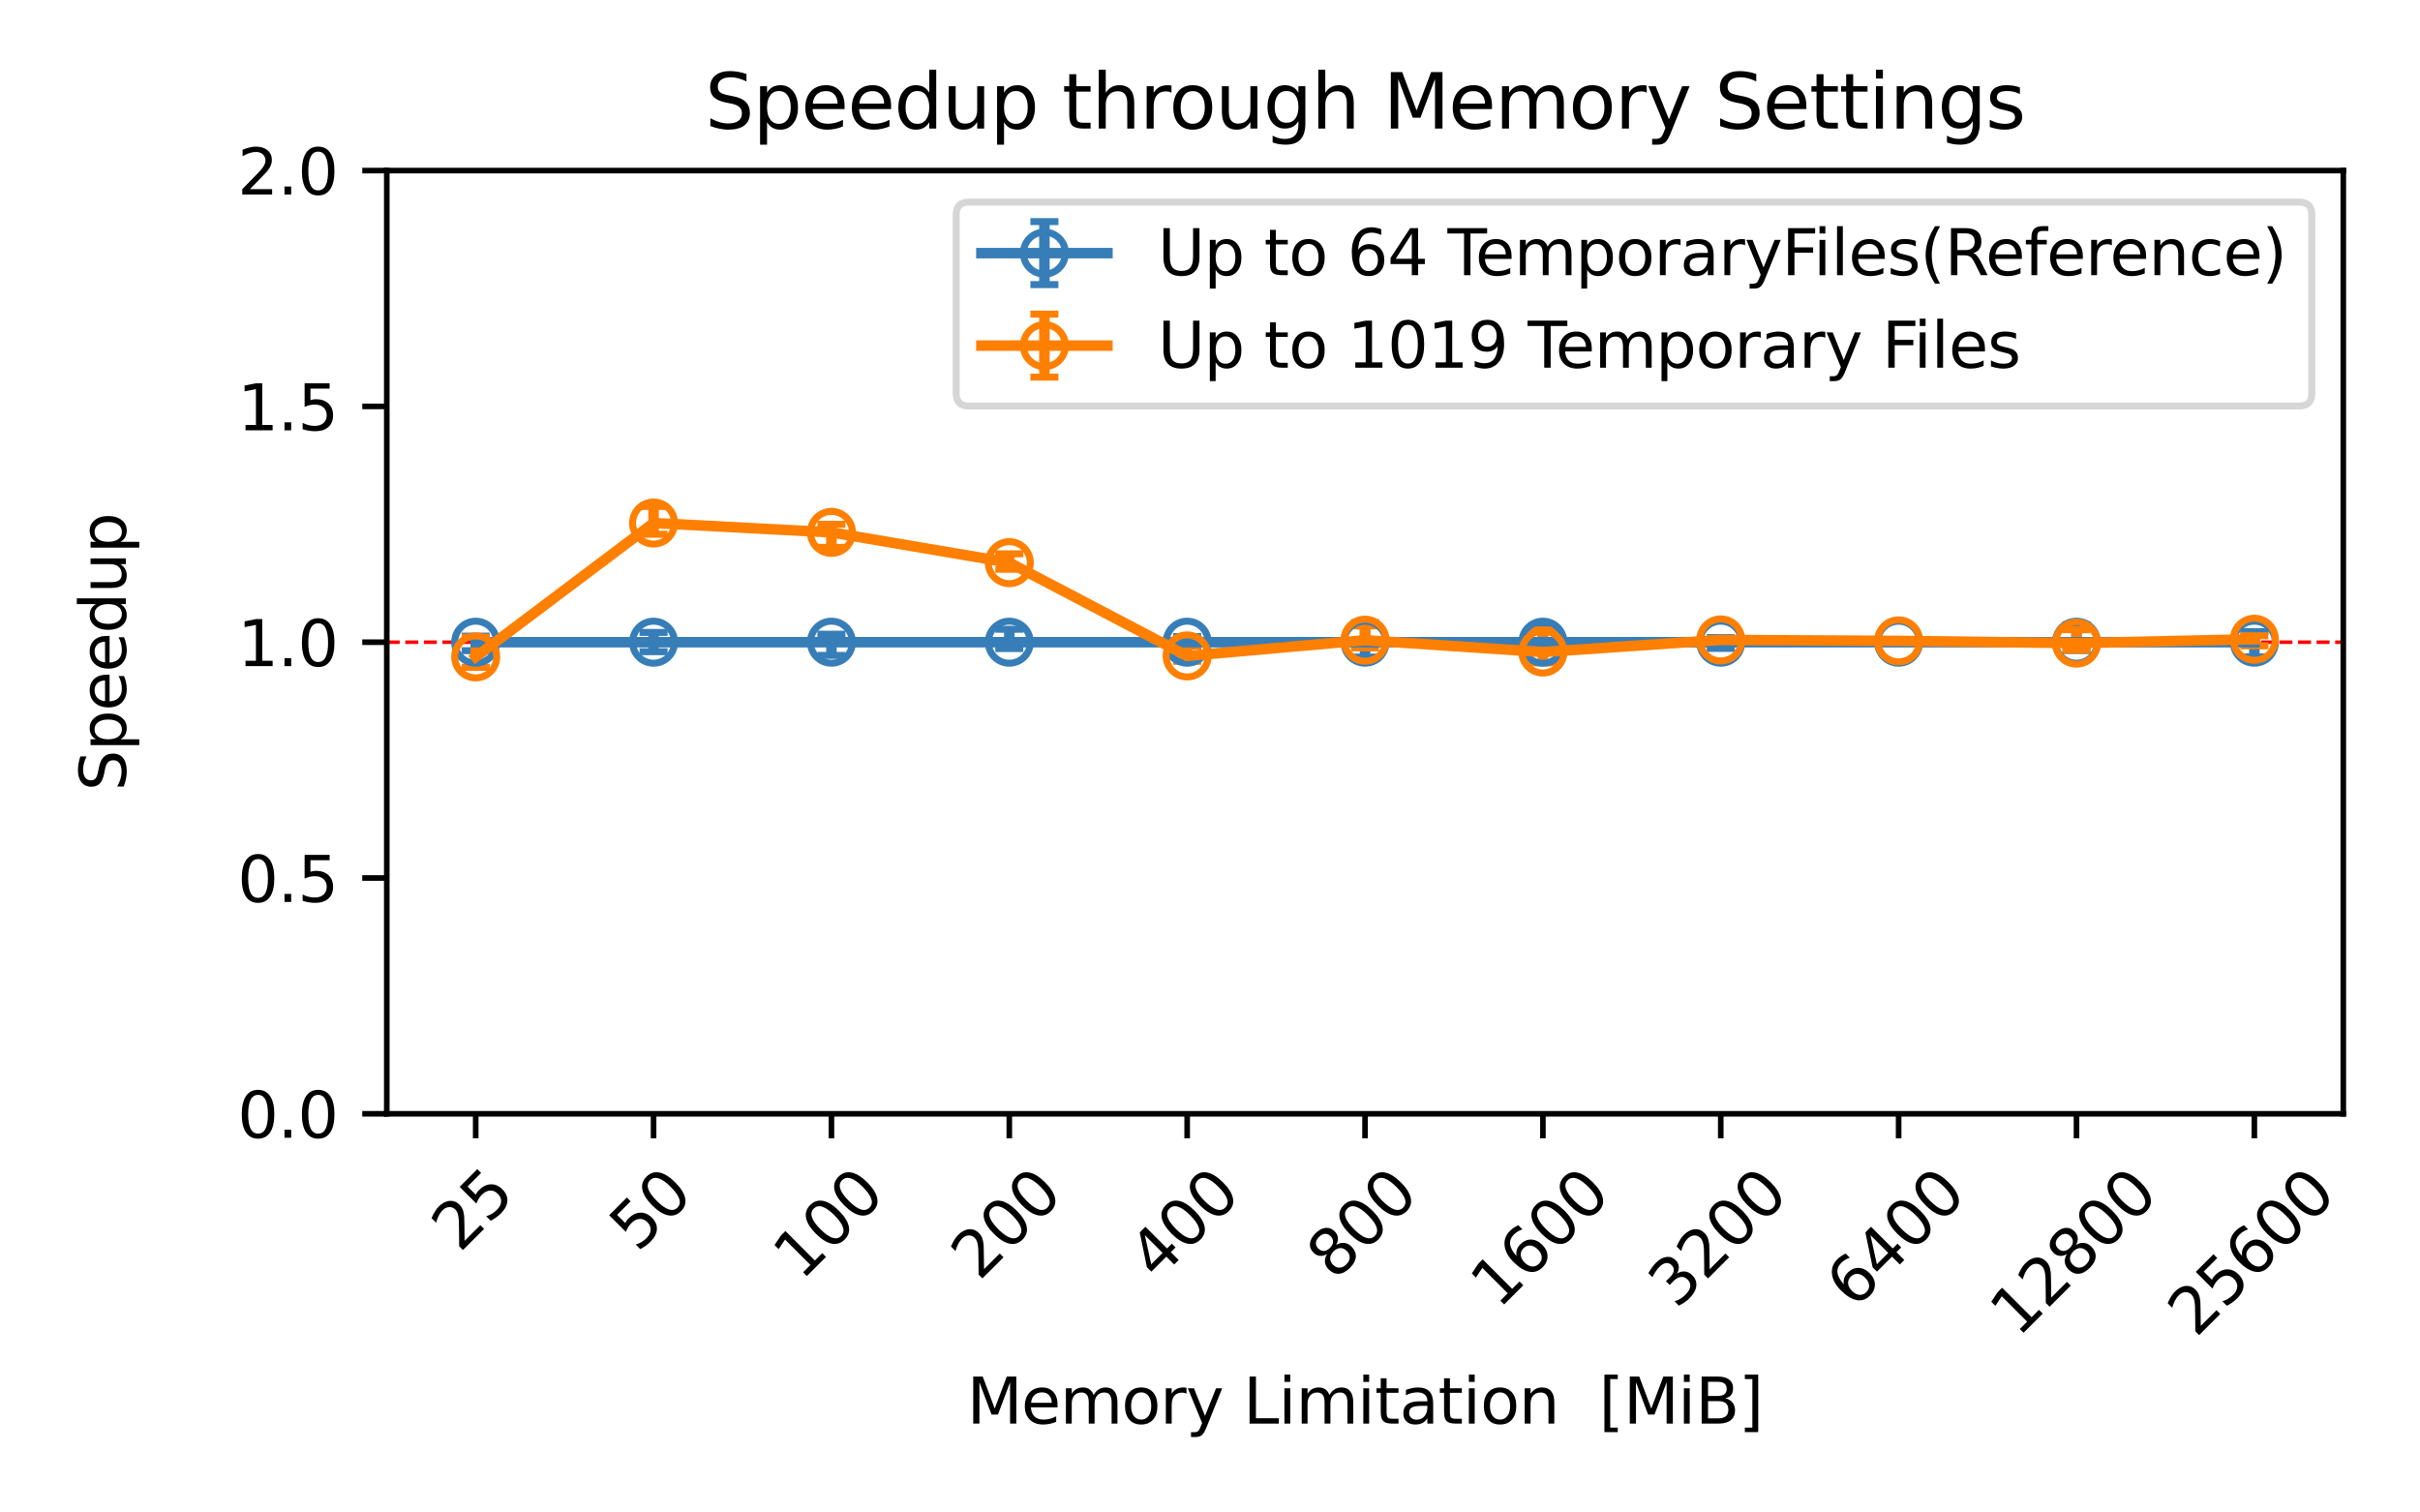<?xml version="1.0" encoding="utf-8" standalone="no"?>
<!DOCTYPE svg PUBLIC "-//W3C//DTD SVG 1.1//EN"
  "http://www.w3.org/Graphics/SVG/1.1/DTD/svg11.dtd">
<svg xmlns:xlink="http://www.w3.org/1999/xlink" width="345.6pt" height="216pt" viewBox="0 0 345.6 216" xmlns="http://www.w3.org/2000/svg" version="1.1">
 <defs>
  <style type="text/css">*{stroke-linejoin: round; stroke-linecap: butt}</style>
 </defs>
 <g id="figure_1">
  <g id="patch_1">
   <path d="M 0 216 
L 345.6 216 
L 345.6 0 
L 0 0 
z
" style="fill: #ffffff"/>
  </g>
  <g id="axes_1">
   <g id="patch_2">
    <path d="M 55.234 159.064 
L 334.646 159.064 
L 334.646 24.36 
L 55.234 24.36 
z
" style="fill: #ffffff"/>
   </g>
   <g id="matplotlib.axis_1">
    <g id="xtick_1">
     <g id="line2d_1">
      <defs>
       <path id="m415956ea1c" d="M 0 0 
L 0 3.5 
" style="stroke: #000000; stroke-width: 0.8"/>
      </defs>
      <g>
       <use xlink:href="#m415956ea1c" x="67.935" y="159.064" style="stroke: #000000; stroke-width: 0.8"/>
      </g>
     </g>
     <g id="text_1">
      <!-- 25 -->
      <g transform="translate(65.641 178.998) rotate(-45) scale(0.09 -0.09)">
       <defs>
        <path id="DejaVuSans-32" d="M 1228 531 
L 3431 531 
L 3431 0 
L 469 0 
L 469 531 
Q 828 903 1448 1529 
Q 2069 2156 2228 2338 
Q 2531 2678 2651 2914 
Q 2772 3150 2772 3378 
Q 2772 3750 2511 3984 
Q 2250 4219 1831 4219 
Q 1534 4219 1204 4116 
Q 875 4013 500 3803 
L 500 4441 
Q 881 4594 1212 4672 
Q 1544 4750 1819 4750 
Q 2544 4750 2975 4387 
Q 3406 4025 3406 3419 
Q 3406 3131 3298 2873 
Q 3191 2616 2906 2266 
Q 2828 2175 2409 1742 
Q 1991 1309 1228 531 
z
" transform="scale(0.016)"/>
        <path id="DejaVuSans-35" d="M 691 4666 
L 3169 4666 
L 3169 4134 
L 1269 4134 
L 1269 2991 
Q 1406 3038 1543 3061 
Q 1681 3084 1819 3084 
Q 2600 3084 3056 2656 
Q 3513 2228 3513 1497 
Q 3513 744 3044 326 
Q 2575 -91 1722 -91 
Q 1428 -91 1123 -41 
Q 819 9 494 109 
L 494 744 
Q 775 591 1075 516 
Q 1375 441 1709 441 
Q 2250 441 2565 725 
Q 2881 1009 2881 1497 
Q 2881 1984 2565 2268 
Q 2250 2553 1709 2553 
Q 1456 2553 1204 2497 
Q 953 2441 691 2322 
L 691 4666 
z
" transform="scale(0.016)"/>
       </defs>
       <use xlink:href="#DejaVuSans-32"/>
       <use xlink:href="#DejaVuSans-35" x="63.623"/>
      </g>
     </g>
    </g>
    <g id="xtick_2">
     <g id="line2d_2">
      <g>
       <use xlink:href="#m415956ea1c" x="93.336" y="159.064" style="stroke: #000000; stroke-width: 0.8"/>
      </g>
     </g>
     <g id="text_2">
      <!-- 50 -->
      <g transform="translate(91.043 178.998) rotate(-45) scale(0.09 -0.09)">
       <defs>
        <path id="DejaVuSans-30" d="M 2034 4250 
Q 1547 4250 1301 3770 
Q 1056 3291 1056 2328 
Q 1056 1369 1301 889 
Q 1547 409 2034 409 
Q 2525 409 2770 889 
Q 3016 1369 3016 2328 
Q 3016 3291 2770 3770 
Q 2525 4250 2034 4250 
z
M 2034 4750 
Q 2819 4750 3233 4129 
Q 3647 3509 3647 2328 
Q 3647 1150 3233 529 
Q 2819 -91 2034 -91 
Q 1250 -91 836 529 
Q 422 1150 422 2328 
Q 422 3509 836 4129 
Q 1250 4750 2034 4750 
z
" transform="scale(0.016)"/>
       </defs>
       <use xlink:href="#DejaVuSans-35"/>
       <use xlink:href="#DejaVuSans-30" x="63.623"/>
      </g>
     </g>
    </g>
    <g id="xtick_3">
     <g id="line2d_3">
      <g>
       <use xlink:href="#m415956ea1c" x="118.737" y="159.064" style="stroke: #000000; stroke-width: 0.8"/>
      </g>
     </g>
     <g id="text_3">
      <!-- 100 -->
      <g transform="translate(114.419 183.047) rotate(-45) scale(0.09 -0.09)">
       <defs>
        <path id="DejaVuSans-31" d="M 794 531 
L 1825 531 
L 1825 4091 
L 703 3866 
L 703 4441 
L 1819 4666 
L 2450 4666 
L 2450 531 
L 3481 531 
L 3481 0 
L 794 0 
L 794 531 
z
" transform="scale(0.016)"/>
       </defs>
       <use xlink:href="#DejaVuSans-31"/>
       <use xlink:href="#DejaVuSans-30" x="63.623"/>
       <use xlink:href="#DejaVuSans-30" x="127.246"/>
      </g>
     </g>
    </g>
    <g id="xtick_4">
     <g id="line2d_4">
      <g>
       <use xlink:href="#m415956ea1c" x="144.138" y="159.064" style="stroke: #000000; stroke-width: 0.8"/>
      </g>
     </g>
     <g id="text_4">
      <!-- 200 -->
      <g transform="translate(139.82 183.047) rotate(-45) scale(0.09 -0.09)">
       <use xlink:href="#DejaVuSans-32"/>
       <use xlink:href="#DejaVuSans-30" x="63.623"/>
       <use xlink:href="#DejaVuSans-30" x="127.246"/>
      </g>
     </g>
    </g>
    <g id="xtick_5">
     <g id="line2d_5">
      <g>
       <use xlink:href="#m415956ea1c" x="169.539" y="159.064" style="stroke: #000000; stroke-width: 0.8"/>
      </g>
     </g>
     <g id="text_5">
      <!-- 400 -->
      <g transform="translate(165.221 183.047) rotate(-45) scale(0.09 -0.09)">
       <defs>
        <path id="DejaVuSans-34" d="M 2419 4116 
L 825 1625 
L 2419 1625 
L 2419 4116 
z
M 2253 4666 
L 3047 4666 
L 3047 1625 
L 3713 1625 
L 3713 1100 
L 3047 1100 
L 3047 0 
L 2419 0 
L 2419 1100 
L 313 1100 
L 313 1709 
L 2253 4666 
z
" transform="scale(0.016)"/>
       </defs>
       <use xlink:href="#DejaVuSans-34"/>
       <use xlink:href="#DejaVuSans-30" x="63.623"/>
       <use xlink:href="#DejaVuSans-30" x="127.246"/>
      </g>
     </g>
    </g>
    <g id="xtick_6">
     <g id="line2d_6">
      <g>
       <use xlink:href="#m415956ea1c" x="194.94" y="159.064" style="stroke: #000000; stroke-width: 0.8"/>
      </g>
     </g>
     <g id="text_6">
      <!-- 800 -->
      <g transform="translate(190.622 183.047) rotate(-45) scale(0.09 -0.09)">
       <defs>
        <path id="DejaVuSans-38" d="M 2034 2216 
Q 1584 2216 1326 1975 
Q 1069 1734 1069 1313 
Q 1069 891 1326 650 
Q 1584 409 2034 409 
Q 2484 409 2743 651 
Q 3003 894 3003 1313 
Q 3003 1734 2745 1975 
Q 2488 2216 2034 2216 
z
M 1403 2484 
Q 997 2584 770 2862 
Q 544 3141 544 3541 
Q 544 4100 942 4425 
Q 1341 4750 2034 4750 
Q 2731 4750 3128 4425 
Q 3525 4100 3525 3541 
Q 3525 3141 3298 2862 
Q 3072 2584 2669 2484 
Q 3125 2378 3379 2068 
Q 3634 1759 3634 1313 
Q 3634 634 3220 271 
Q 2806 -91 2034 -91 
Q 1263 -91 848 271 
Q 434 634 434 1313 
Q 434 1759 690 2068 
Q 947 2378 1403 2484 
z
M 1172 3481 
Q 1172 3119 1398 2916 
Q 1625 2713 2034 2713 
Q 2441 2713 2670 2916 
Q 2900 3119 2900 3481 
Q 2900 3844 2670 4047 
Q 2441 4250 2034 4250 
Q 1625 4250 1398 4047 
Q 1172 3844 1172 3481 
z
" transform="scale(0.016)"/>
       </defs>
       <use xlink:href="#DejaVuSans-38"/>
       <use xlink:href="#DejaVuSans-30" x="63.623"/>
       <use xlink:href="#DejaVuSans-30" x="127.246"/>
      </g>
     </g>
    </g>
    <g id="xtick_7">
     <g id="line2d_7">
      <g>
       <use xlink:href="#m415956ea1c" x="220.341" y="159.064" style="stroke: #000000; stroke-width: 0.8"/>
      </g>
     </g>
     <g id="text_7">
      <!-- 1600 -->
      <g transform="translate(213.999 187.096) rotate(-45) scale(0.09 -0.09)">
       <defs>
        <path id="DejaVuSans-36" d="M 2113 2584 
Q 1688 2584 1439 2293 
Q 1191 2003 1191 1497 
Q 1191 994 1439 701 
Q 1688 409 2113 409 
Q 2538 409 2786 701 
Q 3034 994 3034 1497 
Q 3034 2003 2786 2293 
Q 2538 2584 2113 2584 
z
M 3366 4563 
L 3366 3988 
Q 3128 4100 2886 4159 
Q 2644 4219 2406 4219 
Q 1781 4219 1451 3797 
Q 1122 3375 1075 2522 
Q 1259 2794 1537 2939 
Q 1816 3084 2150 3084 
Q 2853 3084 3261 2657 
Q 3669 2231 3669 1497 
Q 3669 778 3244 343 
Q 2819 -91 2113 -91 
Q 1303 -91 875 529 
Q 447 1150 447 2328 
Q 447 3434 972 4092 
Q 1497 4750 2381 4750 
Q 2619 4750 2861 4703 
Q 3103 4656 3366 4563 
z
" transform="scale(0.016)"/>
       </defs>
       <use xlink:href="#DejaVuSans-31"/>
       <use xlink:href="#DejaVuSans-36" x="63.623"/>
       <use xlink:href="#DejaVuSans-30" x="127.246"/>
       <use xlink:href="#DejaVuSans-30" x="190.869"/>
      </g>
     </g>
    </g>
    <g id="xtick_8">
     <g id="line2d_8">
      <g>
       <use xlink:href="#m415956ea1c" x="245.742" y="159.064" style="stroke: #000000; stroke-width: 0.8"/>
      </g>
     </g>
     <g id="text_8">
      <!-- 3200 -->
      <g transform="translate(239.4 187.096) rotate(-45) scale(0.09 -0.09)">
       <defs>
        <path id="DejaVuSans-33" d="M 2597 2516 
Q 3050 2419 3304 2112 
Q 3559 1806 3559 1356 
Q 3559 666 3084 287 
Q 2609 -91 1734 -91 
Q 1441 -91 1130 -33 
Q 819 25 488 141 
L 488 750 
Q 750 597 1062 519 
Q 1375 441 1716 441 
Q 2309 441 2620 675 
Q 2931 909 2931 1356 
Q 2931 1769 2642 2001 
Q 2353 2234 1838 2234 
L 1294 2234 
L 1294 2753 
L 1863 2753 
Q 2328 2753 2575 2939 
Q 2822 3125 2822 3475 
Q 2822 3834 2567 4026 
Q 2313 4219 1838 4219 
Q 1578 4219 1281 4162 
Q 984 4106 628 3988 
L 628 4550 
Q 988 4650 1302 4700 
Q 1616 4750 1894 4750 
Q 2613 4750 3031 4423 
Q 3450 4097 3450 3541 
Q 3450 3153 3228 2886 
Q 3006 2619 2597 2516 
z
" transform="scale(0.016)"/>
       </defs>
       <use xlink:href="#DejaVuSans-33"/>
       <use xlink:href="#DejaVuSans-32" x="63.623"/>
       <use xlink:href="#DejaVuSans-30" x="127.246"/>
       <use xlink:href="#DejaVuSans-30" x="190.869"/>
      </g>
     </g>
    </g>
    <g id="xtick_9">
     <g id="line2d_9">
      <g>
       <use xlink:href="#m415956ea1c" x="271.143" y="159.064" style="stroke: #000000; stroke-width: 0.8"/>
      </g>
     </g>
     <g id="text_9">
      <!-- 6400 -->
      <g transform="translate(264.801 187.096) rotate(-45) scale(0.09 -0.09)">
       <use xlink:href="#DejaVuSans-36"/>
       <use xlink:href="#DejaVuSans-34" x="63.623"/>
       <use xlink:href="#DejaVuSans-30" x="127.246"/>
       <use xlink:href="#DejaVuSans-30" x="190.869"/>
      </g>
     </g>
    </g>
    <g id="xtick_10">
     <g id="line2d_10">
      <g>
       <use xlink:href="#m415956ea1c" x="296.544" y="159.064" style="stroke: #000000; stroke-width: 0.8"/>
      </g>
     </g>
     <g id="text_10">
      <!-- 12800 -->
      <g transform="translate(288.178 191.145) rotate(-45) scale(0.09 -0.09)">
       <use xlink:href="#DejaVuSans-31"/>
       <use xlink:href="#DejaVuSans-32" x="63.623"/>
       <use xlink:href="#DejaVuSans-38" x="127.246"/>
       <use xlink:href="#DejaVuSans-30" x="190.869"/>
       <use xlink:href="#DejaVuSans-30" x="254.492"/>
      </g>
     </g>
    </g>
    <g id="xtick_11">
     <g id="line2d_11">
      <g>
       <use xlink:href="#m415956ea1c" x="321.945" y="159.064" style="stroke: #000000; stroke-width: 0.8"/>
      </g>
     </g>
     <g id="text_11">
      <!-- 25600 -->
      <g transform="translate(313.579 191.145) rotate(-45) scale(0.09 -0.09)">
       <use xlink:href="#DejaVuSans-32"/>
       <use xlink:href="#DejaVuSans-35" x="63.623"/>
       <use xlink:href="#DejaVuSans-36" x="127.246"/>
       <use xlink:href="#DejaVuSans-30" x="190.869"/>
       <use xlink:href="#DejaVuSans-30" x="254.492"/>
      </g>
     </g>
    </g>
    <g id="text_12">
     <!-- Memory Limitation  [MiB] -->
     <g transform="translate(138.084 203.307) scale(0.09 -0.09)">
      <defs>
       <path id="DejaVuSans-4d" d="M 628 4666 
L 1569 4666 
L 2759 1491 
L 3956 4666 
L 4897 4666 
L 4897 0 
L 4281 0 
L 4281 4097 
L 3078 897 
L 2444 897 
L 1241 4097 
L 1241 0 
L 628 0 
L 628 4666 
z
" transform="scale(0.016)"/>
       <path id="DejaVuSans-65" d="M 3597 1894 
L 3597 1613 
L 953 1613 
Q 991 1019 1311 708 
Q 1631 397 2203 397 
Q 2534 397 2845 478 
Q 3156 559 3463 722 
L 3463 178 
Q 3153 47 2828 -22 
Q 2503 -91 2169 -91 
Q 1331 -91 842 396 
Q 353 884 353 1716 
Q 353 2575 817 3079 
Q 1281 3584 2069 3584 
Q 2775 3584 3186 3129 
Q 3597 2675 3597 1894 
z
M 3022 2063 
Q 3016 2534 2758 2815 
Q 2500 3097 2075 3097 
Q 1594 3097 1305 2825 
Q 1016 2553 972 2059 
L 3022 2063 
z
" transform="scale(0.016)"/>
       <path id="DejaVuSans-6d" d="M 3328 2828 
Q 3544 3216 3844 3400 
Q 4144 3584 4550 3584 
Q 5097 3584 5394 3201 
Q 5691 2819 5691 2113 
L 5691 0 
L 5113 0 
L 5113 2094 
Q 5113 2597 4934 2840 
Q 4756 3084 4391 3084 
Q 3944 3084 3684 2787 
Q 3425 2491 3425 1978 
L 3425 0 
L 2847 0 
L 2847 2094 
Q 2847 2600 2669 2842 
Q 2491 3084 2119 3084 
Q 1678 3084 1418 2786 
Q 1159 2488 1159 1978 
L 1159 0 
L 581 0 
L 581 3500 
L 1159 3500 
L 1159 2956 
Q 1356 3278 1631 3431 
Q 1906 3584 2284 3584 
Q 2666 3584 2933 3390 
Q 3200 3197 3328 2828 
z
" transform="scale(0.016)"/>
       <path id="DejaVuSans-6f" d="M 1959 3097 
Q 1497 3097 1228 2736 
Q 959 2375 959 1747 
Q 959 1119 1226 758 
Q 1494 397 1959 397 
Q 2419 397 2687 759 
Q 2956 1122 2956 1747 
Q 2956 2369 2687 2733 
Q 2419 3097 1959 3097 
z
M 1959 3584 
Q 2709 3584 3137 3096 
Q 3566 2609 3566 1747 
Q 3566 888 3137 398 
Q 2709 -91 1959 -91 
Q 1206 -91 779 398 
Q 353 888 353 1747 
Q 353 2609 779 3096 
Q 1206 3584 1959 3584 
z
" transform="scale(0.016)"/>
       <path id="DejaVuSans-72" d="M 2631 2963 
Q 2534 3019 2420 3045 
Q 2306 3072 2169 3072 
Q 1681 3072 1420 2755 
Q 1159 2438 1159 1844 
L 1159 0 
L 581 0 
L 581 3500 
L 1159 3500 
L 1159 2956 
Q 1341 3275 1631 3429 
Q 1922 3584 2338 3584 
Q 2397 3584 2469 3576 
Q 2541 3569 2628 3553 
L 2631 2963 
z
" transform="scale(0.016)"/>
       <path id="DejaVuSans-79" d="M 2059 -325 
Q 1816 -950 1584 -1140 
Q 1353 -1331 966 -1331 
L 506 -1331 
L 506 -850 
L 844 -850 
Q 1081 -850 1212 -737 
Q 1344 -625 1503 -206 
L 1606 56 
L 191 3500 
L 800 3500 
L 1894 763 
L 2988 3500 
L 3597 3500 
L 2059 -325 
z
" transform="scale(0.016)"/>
       <path id="DejaVuSans-20" transform="scale(0.016)"/>
       <path id="DejaVuSans-4c" d="M 628 4666 
L 1259 4666 
L 1259 531 
L 3531 531 
L 3531 0 
L 628 0 
L 628 4666 
z
" transform="scale(0.016)"/>
       <path id="DejaVuSans-69" d="M 603 3500 
L 1178 3500 
L 1178 0 
L 603 0 
L 603 3500 
z
M 603 4863 
L 1178 4863 
L 1178 4134 
L 603 4134 
L 603 4863 
z
" transform="scale(0.016)"/>
       <path id="DejaVuSans-74" d="M 1172 4494 
L 1172 3500 
L 2356 3500 
L 2356 3053 
L 1172 3053 
L 1172 1153 
Q 1172 725 1289 603 
Q 1406 481 1766 481 
L 2356 481 
L 2356 0 
L 1766 0 
Q 1100 0 847 248 
Q 594 497 594 1153 
L 594 3053 
L 172 3053 
L 172 3500 
L 594 3500 
L 594 4494 
L 1172 4494 
z
" transform="scale(0.016)"/>
       <path id="DejaVuSans-61" d="M 2194 1759 
Q 1497 1759 1228 1600 
Q 959 1441 959 1056 
Q 959 750 1161 570 
Q 1363 391 1709 391 
Q 2188 391 2477 730 
Q 2766 1069 2766 1631 
L 2766 1759 
L 2194 1759 
z
M 3341 1997 
L 3341 0 
L 2766 0 
L 2766 531 
Q 2569 213 2275 61 
Q 1981 -91 1556 -91 
Q 1019 -91 701 211 
Q 384 513 384 1019 
Q 384 1609 779 1909 
Q 1175 2209 1959 2209 
L 2766 2209 
L 2766 2266 
Q 2766 2663 2505 2880 
Q 2244 3097 1772 3097 
Q 1472 3097 1187 3025 
Q 903 2953 641 2809 
L 641 3341 
Q 956 3463 1253 3523 
Q 1550 3584 1831 3584 
Q 2591 3584 2966 3190 
Q 3341 2797 3341 1997 
z
" transform="scale(0.016)"/>
       <path id="DejaVuSans-6e" d="M 3513 2113 
L 3513 0 
L 2938 0 
L 2938 2094 
Q 2938 2591 2744 2837 
Q 2550 3084 2163 3084 
Q 1697 3084 1428 2787 
Q 1159 2491 1159 1978 
L 1159 0 
L 581 0 
L 581 3500 
L 1159 3500 
L 1159 2956 
Q 1366 3272 1645 3428 
Q 1925 3584 2291 3584 
Q 2894 3584 3203 3211 
Q 3513 2838 3513 2113 
z
" transform="scale(0.016)"/>
       <path id="DejaVuSans-5b" d="M 550 4863 
L 1875 4863 
L 1875 4416 
L 1125 4416 
L 1125 -397 
L 1875 -397 
L 1875 -844 
L 550 -844 
L 550 4863 
z
" transform="scale(0.016)"/>
       <path id="DejaVuSans-42" d="M 1259 2228 
L 1259 519 
L 2272 519 
Q 2781 519 3026 730 
Q 3272 941 3272 1375 
Q 3272 1813 3026 2020 
Q 2781 2228 2272 2228 
L 1259 2228 
z
M 1259 4147 
L 1259 2741 
L 2194 2741 
Q 2656 2741 2882 2914 
Q 3109 3088 3109 3444 
Q 3109 3797 2882 3972 
Q 2656 4147 2194 4147 
L 1259 4147 
z
M 628 4666 
L 2241 4666 
Q 2963 4666 3353 4366 
Q 3744 4066 3744 3513 
Q 3744 3084 3544 2831 
Q 3344 2578 2956 2516 
Q 3422 2416 3680 2098 
Q 3938 1781 3938 1306 
Q 3938 681 3513 340 
Q 3088 0 2303 0 
L 628 0 
L 628 4666 
z
" transform="scale(0.016)"/>
       <path id="DejaVuSans-5d" d="M 1947 4863 
L 1947 -844 
L 622 -844 
L 622 -397 
L 1369 -397 
L 1369 4416 
L 622 4416 
L 622 4863 
L 1947 4863 
z
" transform="scale(0.016)"/>
      </defs>
      <use xlink:href="#DejaVuSans-4d"/>
      <use xlink:href="#DejaVuSans-65" x="86.279"/>
      <use xlink:href="#DejaVuSans-6d" x="147.803"/>
      <use xlink:href="#DejaVuSans-6f" x="245.215"/>
      <use xlink:href="#DejaVuSans-72" x="306.396"/>
      <use xlink:href="#DejaVuSans-79" x="347.51"/>
      <use xlink:href="#DejaVuSans-20" x="406.689"/>
      <use xlink:href="#DejaVuSans-4c" x="438.477"/>
      <use xlink:href="#DejaVuSans-69" x="494.189"/>
      <use xlink:href="#DejaVuSans-6d" x="521.973"/>
      <use xlink:href="#DejaVuSans-69" x="619.385"/>
      <use xlink:href="#DejaVuSans-74" x="647.168"/>
      <use xlink:href="#DejaVuSans-61" x="686.377"/>
      <use xlink:href="#DejaVuSans-74" x="747.656"/>
      <use xlink:href="#DejaVuSans-69" x="786.865"/>
      <use xlink:href="#DejaVuSans-6f" x="814.648"/>
      <use xlink:href="#DejaVuSans-6e" x="875.83"/>
      <use xlink:href="#DejaVuSans-20" x="939.209"/>
      <use xlink:href="#DejaVuSans-20" x="970.996"/>
      <use xlink:href="#DejaVuSans-5b" x="1002.783"/>
      <use xlink:href="#DejaVuSans-4d" x="1041.797"/>
      <use xlink:href="#DejaVuSans-69" x="1128.076"/>
      <use xlink:href="#DejaVuSans-42" x="1155.859"/>
      <use xlink:href="#DejaVuSans-5d" x="1224.463"/>
     </g>
    </g>
   </g>
   <g id="matplotlib.axis_2">
    <g id="ytick_1">
     <g id="line2d_12">
      <defs>
       <path id="mc51119610f" d="M 0 0 
L -3.5 0 
" style="stroke: #000000; stroke-width: 0.8"/>
      </defs>
      <g>
       <use xlink:href="#mc51119610f" x="55.234" y="159.064" style="stroke: #000000; stroke-width: 0.8"/>
      </g>
     </g>
     <g id="text_13">
      <!-- 0.0 -->
      <g transform="translate(33.921 162.483) scale(0.09 -0.09)">
       <defs>
        <path id="DejaVuSans-2e" d="M 684 794 
L 1344 794 
L 1344 0 
L 684 0 
L 684 794 
z
" transform="scale(0.016)"/>
       </defs>
       <use xlink:href="#DejaVuSans-30"/>
       <use xlink:href="#DejaVuSans-2e" x="63.623"/>
       <use xlink:href="#DejaVuSans-30" x="95.41"/>
      </g>
     </g>
    </g>
    <g id="ytick_2">
     <g id="line2d_13">
      <g>
       <use xlink:href="#mc51119610f" x="55.234" y="125.388" style="stroke: #000000; stroke-width: 0.8"/>
      </g>
     </g>
     <g id="text_14">
      <!-- 0.5 -->
      <g transform="translate(33.921 128.807) scale(0.09 -0.09)">
       <use xlink:href="#DejaVuSans-30"/>
       <use xlink:href="#DejaVuSans-2e" x="63.623"/>
       <use xlink:href="#DejaVuSans-35" x="95.41"/>
      </g>
     </g>
    </g>
    <g id="ytick_3">
     <g id="line2d_14">
      <g>
       <use xlink:href="#mc51119610f" x="55.234" y="91.712" style="stroke: #000000; stroke-width: 0.8"/>
      </g>
     </g>
     <g id="text_15">
      <!-- 1.0 -->
      <g transform="translate(33.921 95.131) scale(0.09 -0.09)">
       <use xlink:href="#DejaVuSans-31"/>
       <use xlink:href="#DejaVuSans-2e" x="63.623"/>
       <use xlink:href="#DejaVuSans-30" x="95.41"/>
      </g>
     </g>
    </g>
    <g id="ytick_4">
     <g id="line2d_15">
      <g>
       <use xlink:href="#mc51119610f" x="55.234" y="58.036" style="stroke: #000000; stroke-width: 0.8"/>
      </g>
     </g>
     <g id="text_16">
      <!-- 1.5 -->
      <g transform="translate(33.921 61.455) scale(0.09 -0.09)">
       <use xlink:href="#DejaVuSans-31"/>
       <use xlink:href="#DejaVuSans-2e" x="63.623"/>
       <use xlink:href="#DejaVuSans-35" x="95.41"/>
      </g>
     </g>
    </g>
    <g id="ytick_5">
     <g id="line2d_16">
      <g>
       <use xlink:href="#mc51119610f" x="55.234" y="24.36" style="stroke: #000000; stroke-width: 0.8"/>
      </g>
     </g>
     <g id="text_17">
      <!-- 2.0 -->
      <g transform="translate(33.921 27.779) scale(0.09 -0.09)">
       <use xlink:href="#DejaVuSans-32"/>
       <use xlink:href="#DejaVuSans-2e" x="63.623"/>
       <use xlink:href="#DejaVuSans-30" x="95.41"/>
      </g>
     </g>
    </g>
    <g id="text_18">
     <!-- Speedup  -->
     <g transform="translate(17.971 112.959) rotate(-90) scale(0.09 -0.09)">
      <defs>
       <path id="DejaVuSans-53" d="M 3425 4513 
L 3425 3897 
Q 3066 4069 2747 4153 
Q 2428 4238 2131 4238 
Q 1616 4238 1336 4038 
Q 1056 3838 1056 3469 
Q 1056 3159 1242 3001 
Q 1428 2844 1947 2747 
L 2328 2669 
Q 3034 2534 3370 2195 
Q 3706 1856 3706 1288 
Q 3706 609 3251 259 
Q 2797 -91 1919 -91 
Q 1588 -91 1214 -16 
Q 841 59 441 206 
L 441 856 
Q 825 641 1194 531 
Q 1563 422 1919 422 
Q 2459 422 2753 634 
Q 3047 847 3047 1241 
Q 3047 1584 2836 1778 
Q 2625 1972 2144 2069 
L 1759 2144 
Q 1053 2284 737 2584 
Q 422 2884 422 3419 
Q 422 4038 858 4394 
Q 1294 4750 2059 4750 
Q 2388 4750 2728 4690 
Q 3069 4631 3425 4513 
z
" transform="scale(0.016)"/>
       <path id="DejaVuSans-70" d="M 1159 525 
L 1159 -1331 
L 581 -1331 
L 581 3500 
L 1159 3500 
L 1159 2969 
Q 1341 3281 1617 3432 
Q 1894 3584 2278 3584 
Q 2916 3584 3314 3078 
Q 3713 2572 3713 1747 
Q 3713 922 3314 415 
Q 2916 -91 2278 -91 
Q 1894 -91 1617 61 
Q 1341 213 1159 525 
z
M 3116 1747 
Q 3116 2381 2855 2742 
Q 2594 3103 2138 3103 
Q 1681 3103 1420 2742 
Q 1159 2381 1159 1747 
Q 1159 1113 1420 752 
Q 1681 391 2138 391 
Q 2594 391 2855 752 
Q 3116 1113 3116 1747 
z
" transform="scale(0.016)"/>
       <path id="DejaVuSans-64" d="M 2906 2969 
L 2906 4863 
L 3481 4863 
L 3481 0 
L 2906 0 
L 2906 525 
Q 2725 213 2448 61 
Q 2172 -91 1784 -91 
Q 1150 -91 751 415 
Q 353 922 353 1747 
Q 353 2572 751 3078 
Q 1150 3584 1784 3584 
Q 2172 3584 2448 3432 
Q 2725 3281 2906 2969 
z
M 947 1747 
Q 947 1113 1208 752 
Q 1469 391 1925 391 
Q 2381 391 2643 752 
Q 2906 1113 2906 1747 
Q 2906 2381 2643 2742 
Q 2381 3103 1925 3103 
Q 1469 3103 1208 2742 
Q 947 2381 947 1747 
z
" transform="scale(0.016)"/>
       <path id="DejaVuSans-75" d="M 544 1381 
L 544 3500 
L 1119 3500 
L 1119 1403 
Q 1119 906 1312 657 
Q 1506 409 1894 409 
Q 2359 409 2629 706 
Q 2900 1003 2900 1516 
L 2900 3500 
L 3475 3500 
L 3475 0 
L 2900 0 
L 2900 538 
Q 2691 219 2414 64 
Q 2138 -91 1772 -91 
Q 1169 -91 856 284 
Q 544 659 544 1381 
z
M 1991 3584 
L 1991 3584 
z
" transform="scale(0.016)"/>
      </defs>
      <use xlink:href="#DejaVuSans-53"/>
      <use xlink:href="#DejaVuSans-70" x="63.477"/>
      <use xlink:href="#DejaVuSans-65" x="126.953"/>
      <use xlink:href="#DejaVuSans-65" x="188.477"/>
      <use xlink:href="#DejaVuSans-64" x="250"/>
      <use xlink:href="#DejaVuSans-75" x="313.477"/>
      <use xlink:href="#DejaVuSans-70" x="376.855"/>
      <use xlink:href="#DejaVuSans-20" x="440.332"/>
     </g>
     <!--   -->
     <g transform="translate(28.049 93.142) rotate(-90) scale(0.09 -0.09)">
      <use xlink:href="#DejaVuSans-20"/>
     </g>
    </g>
   </g>
   <g id="line2d_17">
    <path d="M 55.234 91.712 
L 334.646 91.712 
" clip-path="url(#pb5862cb441)" style="fill: none; stroke-dasharray: 1.85,0.8; stroke-dashoffset: 0; stroke: #ff0000; stroke-width: 0.5"/>
   </g>
   <g id="LineCollection_1">
    <path d="M 67.935 92.926 
L 67.935 90.843 
" clip-path="url(#pb5862cb441)" style="fill: none; stroke: #377eb8; stroke-width: 1.5"/>
    <path d="M 93.336 93.074 
L 93.336 90.317 
" clip-path="url(#pb5862cb441)" style="fill: none; stroke: #377eb8; stroke-width: 1.5"/>
    <path d="M 118.737 93.597 
L 118.737 90.567 
" clip-path="url(#pb5862cb441)" style="fill: none; stroke: #377eb8; stroke-width: 1.5"/>
    <path d="M 144.138 92.62 
L 144.138 89.866 
" clip-path="url(#pb5862cb441)" style="fill: none; stroke: #377eb8; stroke-width: 1.5"/>
    <path d="M 169.539 92.266 
L 169.539 90.909 
" clip-path="url(#pb5862cb441)" style="fill: none; stroke: #377eb8; stroke-width: 1.5"/>
    <path d="M 194.94 93.84 
L 194.94 88.926 
" clip-path="url(#pb5862cb441)" style="fill: none; stroke: #377eb8; stroke-width: 1.5"/>
    <path d="M 220.341 93.148 
L 220.341 89.348 
" clip-path="url(#pb5862cb441)" style="fill: none; stroke: #377eb8; stroke-width: 1.5"/>
    <path d="M 245.742 92.599 
L 245.742 91.058 
" clip-path="url(#pb5862cb441)" style="fill: none; stroke: #377eb8; stroke-width: 1.5"/>
    <path d="M 271.143 91.876 
L 271.143 91.382 
" clip-path="url(#pb5862cb441)" style="fill: none; stroke: #377eb8; stroke-width: 1.5"/>
    <path d="M 296.544 92.896 
L 296.544 89.227 
" clip-path="url(#pb5862cb441)" style="fill: none; stroke: #377eb8; stroke-width: 1.5"/>
    <path d="M 321.945 93.801 
L 321.945 90.195 
" clip-path="url(#pb5862cb441)" style="fill: none; stroke: #377eb8; stroke-width: 1.5"/>
   </g>
   <g id="line2d_18">
    <defs>
     <path id="m603906424b" d="M 2 0 
L -2 -0 
" style="stroke: #377eb8"/>
    </defs>
    <g clip-path="url(#pb5862cb441)">
     <use xlink:href="#m603906424b" x="67.935" y="92.926" style="fill: #377eb8; stroke: #377eb8"/>
     <use xlink:href="#m603906424b" x="93.336" y="93.074" style="fill: #377eb8; stroke: #377eb8"/>
     <use xlink:href="#m603906424b" x="118.737" y="93.597" style="fill: #377eb8; stroke: #377eb8"/>
     <use xlink:href="#m603906424b" x="144.138" y="92.62" style="fill: #377eb8; stroke: #377eb8"/>
     <use xlink:href="#m603906424b" x="169.539" y="92.266" style="fill: #377eb8; stroke: #377eb8"/>
     <use xlink:href="#m603906424b" x="194.94" y="93.84" style="fill: #377eb8; stroke: #377eb8"/>
     <use xlink:href="#m603906424b" x="220.341" y="93.148" style="fill: #377eb8; stroke: #377eb8"/>
     <use xlink:href="#m603906424b" x="245.742" y="92.599" style="fill: #377eb8; stroke: #377eb8"/>
     <use xlink:href="#m603906424b" x="271.143" y="91.876" style="fill: #377eb8; stroke: #377eb8"/>
     <use xlink:href="#m603906424b" x="296.544" y="92.896" style="fill: #377eb8; stroke: #377eb8"/>
     <use xlink:href="#m603906424b" x="321.945" y="93.801" style="fill: #377eb8; stroke: #377eb8"/>
    </g>
   </g>
   <g id="line2d_19">
    <g clip-path="url(#pb5862cb441)">
     <use xlink:href="#m603906424b" x="67.935" y="90.843" style="fill: #377eb8; stroke: #377eb8"/>
     <use xlink:href="#m603906424b" x="93.336" y="90.317" style="fill: #377eb8; stroke: #377eb8"/>
     <use xlink:href="#m603906424b" x="118.737" y="90.567" style="fill: #377eb8; stroke: #377eb8"/>
     <use xlink:href="#m603906424b" x="144.138" y="89.866" style="fill: #377eb8; stroke: #377eb8"/>
     <use xlink:href="#m603906424b" x="169.539" y="90.909" style="fill: #377eb8; stroke: #377eb8"/>
     <use xlink:href="#m603906424b" x="194.94" y="88.926" style="fill: #377eb8; stroke: #377eb8"/>
     <use xlink:href="#m603906424b" x="220.341" y="89.348" style="fill: #377eb8; stroke: #377eb8"/>
     <use xlink:href="#m603906424b" x="245.742" y="91.058" style="fill: #377eb8; stroke: #377eb8"/>
     <use xlink:href="#m603906424b" x="271.143" y="91.382" style="fill: #377eb8; stroke: #377eb8"/>
     <use xlink:href="#m603906424b" x="296.544" y="89.227" style="fill: #377eb8; stroke: #377eb8"/>
     <use xlink:href="#m603906424b" x="321.945" y="90.195" style="fill: #377eb8; stroke: #377eb8"/>
    </g>
   </g>
   <g id="LineCollection_2">
    <path d="M 67.935 95.3 
L 67.935 91 
" clip-path="url(#pb5862cb441)" style="fill: none; stroke: #ff7f00; stroke-width: 1.5"/>
    <path d="M 93.336 76.297 
L 93.336 72.325 
" clip-path="url(#pb5862cb441)" style="fill: none; stroke: #ff7f00; stroke-width: 1.5"/>
    <path d="M 118.737 78.174 
L 118.737 74.87 
" clip-path="url(#pb5862cb441)" style="fill: none; stroke: #ff7f00; stroke-width: 1.5"/>
    <path d="M 144.138 81.294 
L 144.138 79.093 
" clip-path="url(#pb5862cb441)" style="fill: none; stroke: #ff7f00; stroke-width: 1.5"/>
    <path d="M 169.539 94.439 
L 169.539 92.227 
" clip-path="url(#pb5862cb441)" style="fill: none; stroke: #ff7f00; stroke-width: 1.5"/>
    <path d="M 194.94 92.524 
L 194.94 89.385 
" clip-path="url(#pb5862cb441)" style="fill: none; stroke: #ff7f00; stroke-width: 1.5"/>
    <path d="M 220.341 94.674 
L 220.341 89.97 
" clip-path="url(#pb5862cb441)" style="fill: none; stroke: #ff7f00; stroke-width: 1.5"/>
    <path d="M 245.742 91.629 
L 245.742 91.245 
" clip-path="url(#pb5862cb441)" style="fill: none; stroke: #ff7f00; stroke-width: 1.5"/>
    <path d="M 271.143 91.671 
L 271.143 91.445 
" clip-path="url(#pb5862cb441)" style="fill: none; stroke: #ff7f00; stroke-width: 1.5"/>
    <path d="M 296.544 92.866 
L 296.544 89.935 
" clip-path="url(#pb5862cb441)" style="fill: none; stroke: #ff7f00; stroke-width: 1.5"/>
    <path d="M 321.945 92.23 
L 321.945 90.792 
" clip-path="url(#pb5862cb441)" style="fill: none; stroke: #ff7f00; stroke-width: 1.5"/>
   </g>
   <g id="line2d_20">
    <defs>
     <path id="md1dbeba7f9" d="M 2 0 
L -2 -0 
" style="stroke: #ff7f00"/>
    </defs>
    <g clip-path="url(#pb5862cb441)">
     <use xlink:href="#md1dbeba7f9" x="67.935" y="95.3" style="fill: #ff7f00; stroke: #ff7f00"/>
     <use xlink:href="#md1dbeba7f9" x="93.336" y="76.297" style="fill: #ff7f00; stroke: #ff7f00"/>
     <use xlink:href="#md1dbeba7f9" x="118.737" y="78.174" style="fill: #ff7f00; stroke: #ff7f00"/>
     <use xlink:href="#md1dbeba7f9" x="144.138" y="81.294" style="fill: #ff7f00; stroke: #ff7f00"/>
     <use xlink:href="#md1dbeba7f9" x="169.539" y="94.439" style="fill: #ff7f00; stroke: #ff7f00"/>
     <use xlink:href="#md1dbeba7f9" x="194.94" y="92.524" style="fill: #ff7f00; stroke: #ff7f00"/>
     <use xlink:href="#md1dbeba7f9" x="220.341" y="94.674" style="fill: #ff7f00; stroke: #ff7f00"/>
     <use xlink:href="#md1dbeba7f9" x="245.742" y="91.629" style="fill: #ff7f00; stroke: #ff7f00"/>
     <use xlink:href="#md1dbeba7f9" x="271.143" y="91.671" style="fill: #ff7f00; stroke: #ff7f00"/>
     <use xlink:href="#md1dbeba7f9" x="296.544" y="92.866" style="fill: #ff7f00; stroke: #ff7f00"/>
     <use xlink:href="#md1dbeba7f9" x="321.945" y="92.23" style="fill: #ff7f00; stroke: #ff7f00"/>
    </g>
   </g>
   <g id="line2d_21">
    <g clip-path="url(#pb5862cb441)">
     <use xlink:href="#md1dbeba7f9" x="67.935" y="91" style="fill: #ff7f00; stroke: #ff7f00"/>
     <use xlink:href="#md1dbeba7f9" x="93.336" y="72.325" style="fill: #ff7f00; stroke: #ff7f00"/>
     <use xlink:href="#md1dbeba7f9" x="118.737" y="74.87" style="fill: #ff7f00; stroke: #ff7f00"/>
     <use xlink:href="#md1dbeba7f9" x="144.138" y="79.093" style="fill: #ff7f00; stroke: #ff7f00"/>
     <use xlink:href="#md1dbeba7f9" x="169.539" y="92.227" style="fill: #ff7f00; stroke: #ff7f00"/>
     <use xlink:href="#md1dbeba7f9" x="194.94" y="89.385" style="fill: #ff7f00; stroke: #ff7f00"/>
     <use xlink:href="#md1dbeba7f9" x="220.341" y="89.97" style="fill: #ff7f00; stroke: #ff7f00"/>
     <use xlink:href="#md1dbeba7f9" x="245.742" y="91.245" style="fill: #ff7f00; stroke: #ff7f00"/>
     <use xlink:href="#md1dbeba7f9" x="271.143" y="91.445" style="fill: #ff7f00; stroke: #ff7f00"/>
     <use xlink:href="#md1dbeba7f9" x="296.544" y="89.935" style="fill: #ff7f00; stroke: #ff7f00"/>
     <use xlink:href="#md1dbeba7f9" x="321.945" y="90.792" style="fill: #ff7f00; stroke: #ff7f00"/>
    </g>
   </g>
   <g id="line2d_22">
    <path d="M 67.935 91.712 
L 93.336 91.712 
L 118.737 91.712 
L 144.138 91.712 
L 169.539 91.712 
L 194.94 91.712 
L 220.341 91.712 
L 245.742 91.712 
L 271.143 91.712 
L 296.544 91.712 
L 321.945 91.712 
" clip-path="url(#pb5862cb441)" style="fill: none; stroke: #377eb8; stroke-width: 1.5; stroke-linecap: square"/>
    <defs>
     <path id="m42e3dc8da4" d="M 0 3 
C 0.796 3 1.559 2.684 2.121 2.121 
C 2.684 1.559 3 0.796 3 0 
C 3 -0.796 2.684 -1.559 2.121 -2.121 
C 1.559 -2.684 0.796 -3 0 -3 
C -0.796 -3 -1.559 -2.684 -2.121 -2.121 
C -2.684 -1.559 -3 -0.796 -3 0 
C -3 0.796 -2.684 1.559 -2.121 2.121 
C -1.559 2.684 -0.796 3 0 3 
z
" style="stroke: #377eb8"/>
    </defs>
    <g clip-path="url(#pb5862cb441)">
     <use xlink:href="#m42e3dc8da4" x="67.935" y="91.712" style="fill-opacity: 0; stroke: #377eb8"/>
     <use xlink:href="#m42e3dc8da4" x="93.336" y="91.712" style="fill-opacity: 0; stroke: #377eb8"/>
     <use xlink:href="#m42e3dc8da4" x="118.737" y="91.712" style="fill-opacity: 0; stroke: #377eb8"/>
     <use xlink:href="#m42e3dc8da4" x="144.138" y="91.712" style="fill-opacity: 0; stroke: #377eb8"/>
     <use xlink:href="#m42e3dc8da4" x="169.539" y="91.712" style="fill-opacity: 0; stroke: #377eb8"/>
     <use xlink:href="#m42e3dc8da4" x="194.94" y="91.712" style="fill-opacity: 0; stroke: #377eb8"/>
     <use xlink:href="#m42e3dc8da4" x="220.341" y="91.712" style="fill-opacity: 0; stroke: #377eb8"/>
     <use xlink:href="#m42e3dc8da4" x="245.742" y="91.712" style="fill-opacity: 0; stroke: #377eb8"/>
     <use xlink:href="#m42e3dc8da4" x="271.143" y="91.712" style="fill-opacity: 0; stroke: #377eb8"/>
     <use xlink:href="#m42e3dc8da4" x="296.544" y="91.712" style="fill-opacity: 0; stroke: #377eb8"/>
     <use xlink:href="#m42e3dc8da4" x="321.945" y="91.712" style="fill-opacity: 0; stroke: #377eb8"/>
    </g>
   </g>
   <g id="line2d_23">
    <path d="M 67.935 93.81 
L 93.336 74.695 
L 118.737 76.029 
L 144.138 80.351 
L 169.539 93.676 
L 194.94 91.427 
L 220.341 93.117 
L 245.742 91.389 
L 271.143 91.524 
L 296.544 91.845 
L 321.945 91.291 
" clip-path="url(#pb5862cb441)" style="fill: none; stroke: #ff7f00; stroke-width: 1.5; stroke-linecap: square"/>
    <defs>
     <path id="mc99da85521" d="M 0 3 
C 0.796 3 1.559 2.684 2.121 2.121 
C 2.684 1.559 3 0.796 3 0 
C 3 -0.796 2.684 -1.559 2.121 -2.121 
C 1.559 -2.684 0.796 -3 0 -3 
C -0.796 -3 -1.559 -2.684 -2.121 -2.121 
C -2.684 -1.559 -3 -0.796 -3 0 
C -3 0.796 -2.684 1.559 -2.121 2.121 
C -1.559 2.684 -0.796 3 0 3 
z
" style="stroke: #ff7f00"/>
    </defs>
    <g clip-path="url(#pb5862cb441)">
     <use xlink:href="#mc99da85521" x="67.935" y="93.81" style="fill-opacity: 0; stroke: #ff7f00"/>
     <use xlink:href="#mc99da85521" x="93.336" y="74.695" style="fill-opacity: 0; stroke: #ff7f00"/>
     <use xlink:href="#mc99da85521" x="118.737" y="76.029" style="fill-opacity: 0; stroke: #ff7f00"/>
     <use xlink:href="#mc99da85521" x="144.138" y="80.351" style="fill-opacity: 0; stroke: #ff7f00"/>
     <use xlink:href="#mc99da85521" x="169.539" y="93.676" style="fill-opacity: 0; stroke: #ff7f00"/>
     <use xlink:href="#mc99da85521" x="194.94" y="91.427" style="fill-opacity: 0; stroke: #ff7f00"/>
     <use xlink:href="#mc99da85521" x="220.341" y="93.117" style="fill-opacity: 0; stroke: #ff7f00"/>
     <use xlink:href="#mc99da85521" x="245.742" y="91.389" style="fill-opacity: 0; stroke: #ff7f00"/>
     <use xlink:href="#mc99da85521" x="271.143" y="91.524" style="fill-opacity: 0; stroke: #ff7f00"/>
     <use xlink:href="#mc99da85521" x="296.544" y="91.845" style="fill-opacity: 0; stroke: #ff7f00"/>
     <use xlink:href="#mc99da85521" x="321.945" y="91.291" style="fill-opacity: 0; stroke: #ff7f00"/>
    </g>
   </g>
   <g id="patch_3">
    <path d="M 55.234 159.064 
L 55.234 24.36 
" style="fill: none; stroke: #000000; stroke-width: 0.8; stroke-linejoin: miter; stroke-linecap: square"/>
   </g>
   <g id="patch_4">
    <path d="M 334.646 159.064 
L 334.646 24.36 
" style="fill: none; stroke: #000000; stroke-width: 0.8; stroke-linejoin: miter; stroke-linecap: square"/>
   </g>
   <g id="patch_5">
    <path d="M 55.234 159.064 
L 334.646 159.064 
" style="fill: none; stroke: #000000; stroke-width: 0.8; stroke-linejoin: miter; stroke-linecap: square"/>
   </g>
   <g id="patch_6">
    <path d="M 55.234 24.36 
L 334.646 24.36 
" style="fill: none; stroke: #000000; stroke-width: 0.8; stroke-linejoin: miter; stroke-linecap: square"/>
   </g>
   <g id="text_19">
    <!-- Speedup through Memory Settings -->
    <g transform="translate(100.686 18.36) scale(0.108 -0.108)">
     <defs>
      <path id="DejaVuSans-68" d="M 3513 2113 
L 3513 0 
L 2938 0 
L 2938 2094 
Q 2938 2591 2744 2837 
Q 2550 3084 2163 3084 
Q 1697 3084 1428 2787 
Q 1159 2491 1159 1978 
L 1159 0 
L 581 0 
L 581 4863 
L 1159 4863 
L 1159 2956 
Q 1366 3272 1645 3428 
Q 1925 3584 2291 3584 
Q 2894 3584 3203 3211 
Q 3513 2838 3513 2113 
z
" transform="scale(0.016)"/>
      <path id="DejaVuSans-67" d="M 2906 1791 
Q 2906 2416 2648 2759 
Q 2391 3103 1925 3103 
Q 1463 3103 1205 2759 
Q 947 2416 947 1791 
Q 947 1169 1205 825 
Q 1463 481 1925 481 
Q 2391 481 2648 825 
Q 2906 1169 2906 1791 
z
M 3481 434 
Q 3481 -459 3084 -895 
Q 2688 -1331 1869 -1331 
Q 1566 -1331 1297 -1286 
Q 1028 -1241 775 -1147 
L 775 -588 
Q 1028 -725 1275 -790 
Q 1522 -856 1778 -856 
Q 2344 -856 2625 -561 
Q 2906 -266 2906 331 
L 2906 616 
Q 2728 306 2450 153 
Q 2172 0 1784 0 
Q 1141 0 747 490 
Q 353 981 353 1791 
Q 353 2603 747 3093 
Q 1141 3584 1784 3584 
Q 2172 3584 2450 3431 
Q 2728 3278 2906 2969 
L 2906 3500 
L 3481 3500 
L 3481 434 
z
" transform="scale(0.016)"/>
      <path id="DejaVuSans-73" d="M 2834 3397 
L 2834 2853 
Q 2591 2978 2328 3040 
Q 2066 3103 1784 3103 
Q 1356 3103 1142 2972 
Q 928 2841 928 2578 
Q 928 2378 1081 2264 
Q 1234 2150 1697 2047 
L 1894 2003 
Q 2506 1872 2764 1633 
Q 3022 1394 3022 966 
Q 3022 478 2636 193 
Q 2250 -91 1575 -91 
Q 1294 -91 989 -36 
Q 684 19 347 128 
L 347 722 
Q 666 556 975 473 
Q 1284 391 1588 391 
Q 1994 391 2212 530 
Q 2431 669 2431 922 
Q 2431 1156 2273 1281 
Q 2116 1406 1581 1522 
L 1381 1569 
Q 847 1681 609 1914 
Q 372 2147 372 2553 
Q 372 3047 722 3315 
Q 1072 3584 1716 3584 
Q 2034 3584 2315 3537 
Q 2597 3491 2834 3397 
z
" transform="scale(0.016)"/>
     </defs>
     <use xlink:href="#DejaVuSans-53"/>
     <use xlink:href="#DejaVuSans-70" x="63.477"/>
     <use xlink:href="#DejaVuSans-65" x="126.953"/>
     <use xlink:href="#DejaVuSans-65" x="188.477"/>
     <use xlink:href="#DejaVuSans-64" x="250"/>
     <use xlink:href="#DejaVuSans-75" x="313.477"/>
     <use xlink:href="#DejaVuSans-70" x="376.855"/>
     <use xlink:href="#DejaVuSans-20" x="440.332"/>
     <use xlink:href="#DejaVuSans-74" x="472.119"/>
     <use xlink:href="#DejaVuSans-68" x="511.328"/>
     <use xlink:href="#DejaVuSans-72" x="574.707"/>
     <use xlink:href="#DejaVuSans-6f" x="613.57"/>
     <use xlink:href="#DejaVuSans-75" x="674.752"/>
     <use xlink:href="#DejaVuSans-67" x="738.131"/>
     <use xlink:href="#DejaVuSans-68" x="801.607"/>
     <use xlink:href="#DejaVuSans-20" x="864.986"/>
     <use xlink:href="#DejaVuSans-4d" x="896.773"/>
     <use xlink:href="#DejaVuSans-65" x="983.053"/>
     <use xlink:href="#DejaVuSans-6d" x="1044.576"/>
     <use xlink:href="#DejaVuSans-6f" x="1141.988"/>
     <use xlink:href="#DejaVuSans-72" x="1203.17"/>
     <use xlink:href="#DejaVuSans-79" x="1244.283"/>
     <use xlink:href="#DejaVuSans-20" x="1303.463"/>
     <use xlink:href="#DejaVuSans-53" x="1335.25"/>
     <use xlink:href="#DejaVuSans-65" x="1398.727"/>
     <use xlink:href="#DejaVuSans-74" x="1460.25"/>
     <use xlink:href="#DejaVuSans-74" x="1499.459"/>
     <use xlink:href="#DejaVuSans-69" x="1538.668"/>
     <use xlink:href="#DejaVuSans-6e" x="1566.451"/>
     <use xlink:href="#DejaVuSans-67" x="1629.83"/>
     <use xlink:href="#DejaVuSans-73" x="1693.307"/>
    </g>
   </g>
   <g id="legend_1">
    <g id="patch_7">
     <path d="M 138.352 57.981 
L 328.346 57.981 
Q 330.146 57.981 330.146 56.181 
L 330.146 30.66 
Q 330.146 28.86 328.346 28.86 
L 138.352 28.86 
Q 136.552 28.86 136.552 30.66 
L 136.552 56.181 
Q 136.552 57.981 138.352 57.981 
z
" style="fill: #ffffff; opacity: 0.8; stroke: #cccccc; stroke-linejoin: miter"/>
    </g>
    <g id="LineCollection_3">
     <path d="M 149.152 40.649 
L 149.152 31.649 
" style="fill: none; stroke: #377eb8; stroke-width: 1.5"/>
    </g>
    <g id="line2d_24">
     <g>
      <use xlink:href="#m603906424b" x="149.152" y="40.649" style="fill: #377eb8; stroke: #377eb8"/>
     </g>
    </g>
    <g id="line2d_25">
     <g>
      <use xlink:href="#m603906424b" x="149.152" y="31.649" style="fill: #377eb8; stroke: #377eb8"/>
     </g>
    </g>
    <g id="line2d_26">
     <path d="M 140.152 36.149 
L 158.152 36.149 
" style="fill: none; stroke: #377eb8; stroke-width: 1.5; stroke-linecap: square"/>
    </g>
    <g id="line2d_27">
     <g>
      <use xlink:href="#m42e3dc8da4" x="149.152" y="36.149" style="fill-opacity: 0; stroke: #377eb8"/>
     </g>
    </g>
    <g id="text_20">
     <!-- Up to 64 TemporaryFiles(Reference) -->
     <g transform="translate(165.352 39.299) scale(0.09 -0.09)">
      <defs>
       <path id="DejaVuSans-55" d="M 556 4666 
L 1191 4666 
L 1191 1831 
Q 1191 1081 1462 751 
Q 1734 422 2344 422 
Q 2950 422 3222 751 
Q 3494 1081 3494 1831 
L 3494 4666 
L 4128 4666 
L 4128 1753 
Q 4128 841 3676 375 
Q 3225 -91 2344 -91 
Q 1459 -91 1007 375 
Q 556 841 556 1753 
L 556 4666 
z
" transform="scale(0.016)"/>
       <path id="DejaVuSans-54" d="M -19 4666 
L 3928 4666 
L 3928 4134 
L 2272 4134 
L 2272 0 
L 1638 0 
L 1638 4134 
L -19 4134 
L -19 4666 
z
" transform="scale(0.016)"/>
       <path id="DejaVuSans-46" d="M 628 4666 
L 3309 4666 
L 3309 4134 
L 1259 4134 
L 1259 2759 
L 3109 2759 
L 3109 2228 
L 1259 2228 
L 1259 0 
L 628 0 
L 628 4666 
z
" transform="scale(0.016)"/>
       <path id="DejaVuSans-6c" d="M 603 4863 
L 1178 4863 
L 1178 0 
L 603 0 
L 603 4863 
z
" transform="scale(0.016)"/>
       <path id="DejaVuSans-28" d="M 1984 4856 
Q 1566 4138 1362 3434 
Q 1159 2731 1159 2009 
Q 1159 1288 1364 580 
Q 1569 -128 1984 -844 
L 1484 -844 
Q 1016 -109 783 600 
Q 550 1309 550 2009 
Q 550 2706 781 3412 
Q 1013 4119 1484 4856 
L 1984 4856 
z
" transform="scale(0.016)"/>
       <path id="DejaVuSans-52" d="M 2841 2188 
Q 3044 2119 3236 1894 
Q 3428 1669 3622 1275 
L 4263 0 
L 3584 0 
L 2988 1197 
Q 2756 1666 2539 1819 
Q 2322 1972 1947 1972 
L 1259 1972 
L 1259 0 
L 628 0 
L 628 4666 
L 2053 4666 
Q 2853 4666 3247 4331 
Q 3641 3997 3641 3322 
Q 3641 2881 3436 2590 
Q 3231 2300 2841 2188 
z
M 1259 4147 
L 1259 2491 
L 2053 2491 
Q 2509 2491 2742 2702 
Q 2975 2913 2975 3322 
Q 2975 3731 2742 3939 
Q 2509 4147 2053 4147 
L 1259 4147 
z
" transform="scale(0.016)"/>
       <path id="DejaVuSans-66" d="M 2375 4863 
L 2375 4384 
L 1825 4384 
Q 1516 4384 1395 4259 
Q 1275 4134 1275 3809 
L 1275 3500 
L 2222 3500 
L 2222 3053 
L 1275 3053 
L 1275 0 
L 697 0 
L 697 3053 
L 147 3053 
L 147 3500 
L 697 3500 
L 697 3744 
Q 697 4328 969 4595 
Q 1241 4863 1831 4863 
L 2375 4863 
z
" transform="scale(0.016)"/>
       <path id="DejaVuSans-63" d="M 3122 3366 
L 3122 2828 
Q 2878 2963 2633 3030 
Q 2388 3097 2138 3097 
Q 1578 3097 1268 2742 
Q 959 2388 959 1747 
Q 959 1106 1268 751 
Q 1578 397 2138 397 
Q 2388 397 2633 464 
Q 2878 531 3122 666 
L 3122 134 
Q 2881 22 2623 -34 
Q 2366 -91 2075 -91 
Q 1284 -91 818 406 
Q 353 903 353 1747 
Q 353 2603 823 3093 
Q 1294 3584 2113 3584 
Q 2378 3584 2631 3529 
Q 2884 3475 3122 3366 
z
" transform="scale(0.016)"/>
       <path id="DejaVuSans-29" d="M 513 4856 
L 1013 4856 
Q 1481 4119 1714 3412 
Q 1947 2706 1947 2009 
Q 1947 1309 1714 600 
Q 1481 -109 1013 -844 
L 513 -844 
Q 928 -128 1133 580 
Q 1338 1288 1338 2009 
Q 1338 2731 1133 3434 
Q 928 4138 513 4856 
z
" transform="scale(0.016)"/>
      </defs>
      <use xlink:href="#DejaVuSans-55"/>
      <use xlink:href="#DejaVuSans-70" x="73.193"/>
      <use xlink:href="#DejaVuSans-20" x="136.67"/>
      <use xlink:href="#DejaVuSans-74" x="168.457"/>
      <use xlink:href="#DejaVuSans-6f" x="207.666"/>
      <use xlink:href="#DejaVuSans-20" x="268.848"/>
      <use xlink:href="#DejaVuSans-36" x="300.635"/>
      <use xlink:href="#DejaVuSans-34" x="364.258"/>
      <use xlink:href="#DejaVuSans-20" x="427.881"/>
      <use xlink:href="#DejaVuSans-54" x="459.668"/>
      <use xlink:href="#DejaVuSans-65" x="503.752"/>
      <use xlink:href="#DejaVuSans-6d" x="565.275"/>
      <use xlink:href="#DejaVuSans-70" x="662.688"/>
      <use xlink:href="#DejaVuSans-6f" x="726.164"/>
      <use xlink:href="#DejaVuSans-72" x="787.346"/>
      <use xlink:href="#DejaVuSans-61" x="828.459"/>
      <use xlink:href="#DejaVuSans-72" x="889.738"/>
      <use xlink:href="#DejaVuSans-79" x="930.852"/>
      <use xlink:href="#DejaVuSans-46" x="990.031"/>
      <use xlink:href="#DejaVuSans-69" x="1040.301"/>
      <use xlink:href="#DejaVuSans-6c" x="1068.084"/>
      <use xlink:href="#DejaVuSans-65" x="1095.867"/>
      <use xlink:href="#DejaVuSans-73" x="1157.391"/>
      <use xlink:href="#DejaVuSans-28" x="1209.49"/>
      <use xlink:href="#DejaVuSans-52" x="1248.504"/>
      <use xlink:href="#DejaVuSans-65" x="1313.486"/>
      <use xlink:href="#DejaVuSans-66" x="1375.01"/>
      <use xlink:href="#DejaVuSans-65" x="1410.215"/>
      <use xlink:href="#DejaVuSans-72" x="1471.738"/>
      <use xlink:href="#DejaVuSans-65" x="1510.602"/>
      <use xlink:href="#DejaVuSans-6e" x="1572.125"/>
      <use xlink:href="#DejaVuSans-63" x="1635.504"/>
      <use xlink:href="#DejaVuSans-65" x="1690.484"/>
      <use xlink:href="#DejaVuSans-29" x="1752.008"/>
     </g>
    </g>
    <g id="LineCollection_4">
     <path d="M 149.152 53.859 
L 149.152 44.859 
" style="fill: none; stroke: #ff7f00; stroke-width: 1.5"/>
    </g>
    <g id="line2d_28">
     <g>
      <use xlink:href="#md1dbeba7f9" x="149.152" y="53.859" style="fill: #ff7f00; stroke: #ff7f00"/>
     </g>
    </g>
    <g id="line2d_29">
     <g>
      <use xlink:href="#md1dbeba7f9" x="149.152" y="44.859" style="fill: #ff7f00; stroke: #ff7f00"/>
     </g>
    </g>
    <g id="line2d_30">
     <path d="M 140.152 49.359 
L 158.152 49.359 
" style="fill: none; stroke: #ff7f00; stroke-width: 1.5; stroke-linecap: square"/>
    </g>
    <g id="line2d_31">
     <g>
      <use xlink:href="#mc99da85521" x="149.152" y="49.359" style="fill-opacity: 0; stroke: #ff7f00"/>
     </g>
    </g>
    <g id="text_21">
     <!-- Up to 1019 Temporary Files -->
     <g transform="translate(165.352 52.509) scale(0.09 -0.09)">
      <defs>
       <path id="DejaVuSans-39" d="M 703 97 
L 703 672 
Q 941 559 1184 500 
Q 1428 441 1663 441 
Q 2288 441 2617 861 
Q 2947 1281 2994 2138 
Q 2813 1869 2534 1725 
Q 2256 1581 1919 1581 
Q 1219 1581 811 2004 
Q 403 2428 403 3163 
Q 403 3881 828 4315 
Q 1253 4750 1959 4750 
Q 2769 4750 3195 4129 
Q 3622 3509 3622 2328 
Q 3622 1225 3098 567 
Q 2575 -91 1691 -91 
Q 1453 -91 1209 -44 
Q 966 3 703 97 
z
M 1959 2075 
Q 2384 2075 2632 2365 
Q 2881 2656 2881 3163 
Q 2881 3666 2632 3958 
Q 2384 4250 1959 4250 
Q 1534 4250 1286 3958 
Q 1038 3666 1038 3163 
Q 1038 2656 1286 2365 
Q 1534 2075 1959 2075 
z
" transform="scale(0.016)"/>
      </defs>
      <use xlink:href="#DejaVuSans-55"/>
      <use xlink:href="#DejaVuSans-70" x="73.193"/>
      <use xlink:href="#DejaVuSans-20" x="136.67"/>
      <use xlink:href="#DejaVuSans-74" x="168.457"/>
      <use xlink:href="#DejaVuSans-6f" x="207.666"/>
      <use xlink:href="#DejaVuSans-20" x="268.848"/>
      <use xlink:href="#DejaVuSans-31" x="300.635"/>
      <use xlink:href="#DejaVuSans-30" x="364.258"/>
      <use xlink:href="#DejaVuSans-31" x="427.881"/>
      <use xlink:href="#DejaVuSans-39" x="491.504"/>
      <use xlink:href="#DejaVuSans-20" x="555.127"/>
      <use xlink:href="#DejaVuSans-54" x="586.914"/>
      <use xlink:href="#DejaVuSans-65" x="630.998"/>
      <use xlink:href="#DejaVuSans-6d" x="692.521"/>
      <use xlink:href="#DejaVuSans-70" x="789.934"/>
      <use xlink:href="#DejaVuSans-6f" x="853.41"/>
      <use xlink:href="#DejaVuSans-72" x="914.592"/>
      <use xlink:href="#DejaVuSans-61" x="955.705"/>
      <use xlink:href="#DejaVuSans-72" x="1016.984"/>
      <use xlink:href="#DejaVuSans-79" x="1058.098"/>
      <use xlink:href="#DejaVuSans-20" x="1117.277"/>
      <use xlink:href="#DejaVuSans-46" x="1149.064"/>
      <use xlink:href="#DejaVuSans-69" x="1199.334"/>
      <use xlink:href="#DejaVuSans-6c" x="1227.117"/>
      <use xlink:href="#DejaVuSans-65" x="1254.9"/>
      <use xlink:href="#DejaVuSans-73" x="1316.424"/>
     </g>
    </g>
   </g>
  </g>
 </g>
 <defs>
  <clipPath id="pb5862cb441">
   <rect x="55.234" y="24.36" width="279.412" height="134.704"/>
  </clipPath>
 </defs>
</svg>
